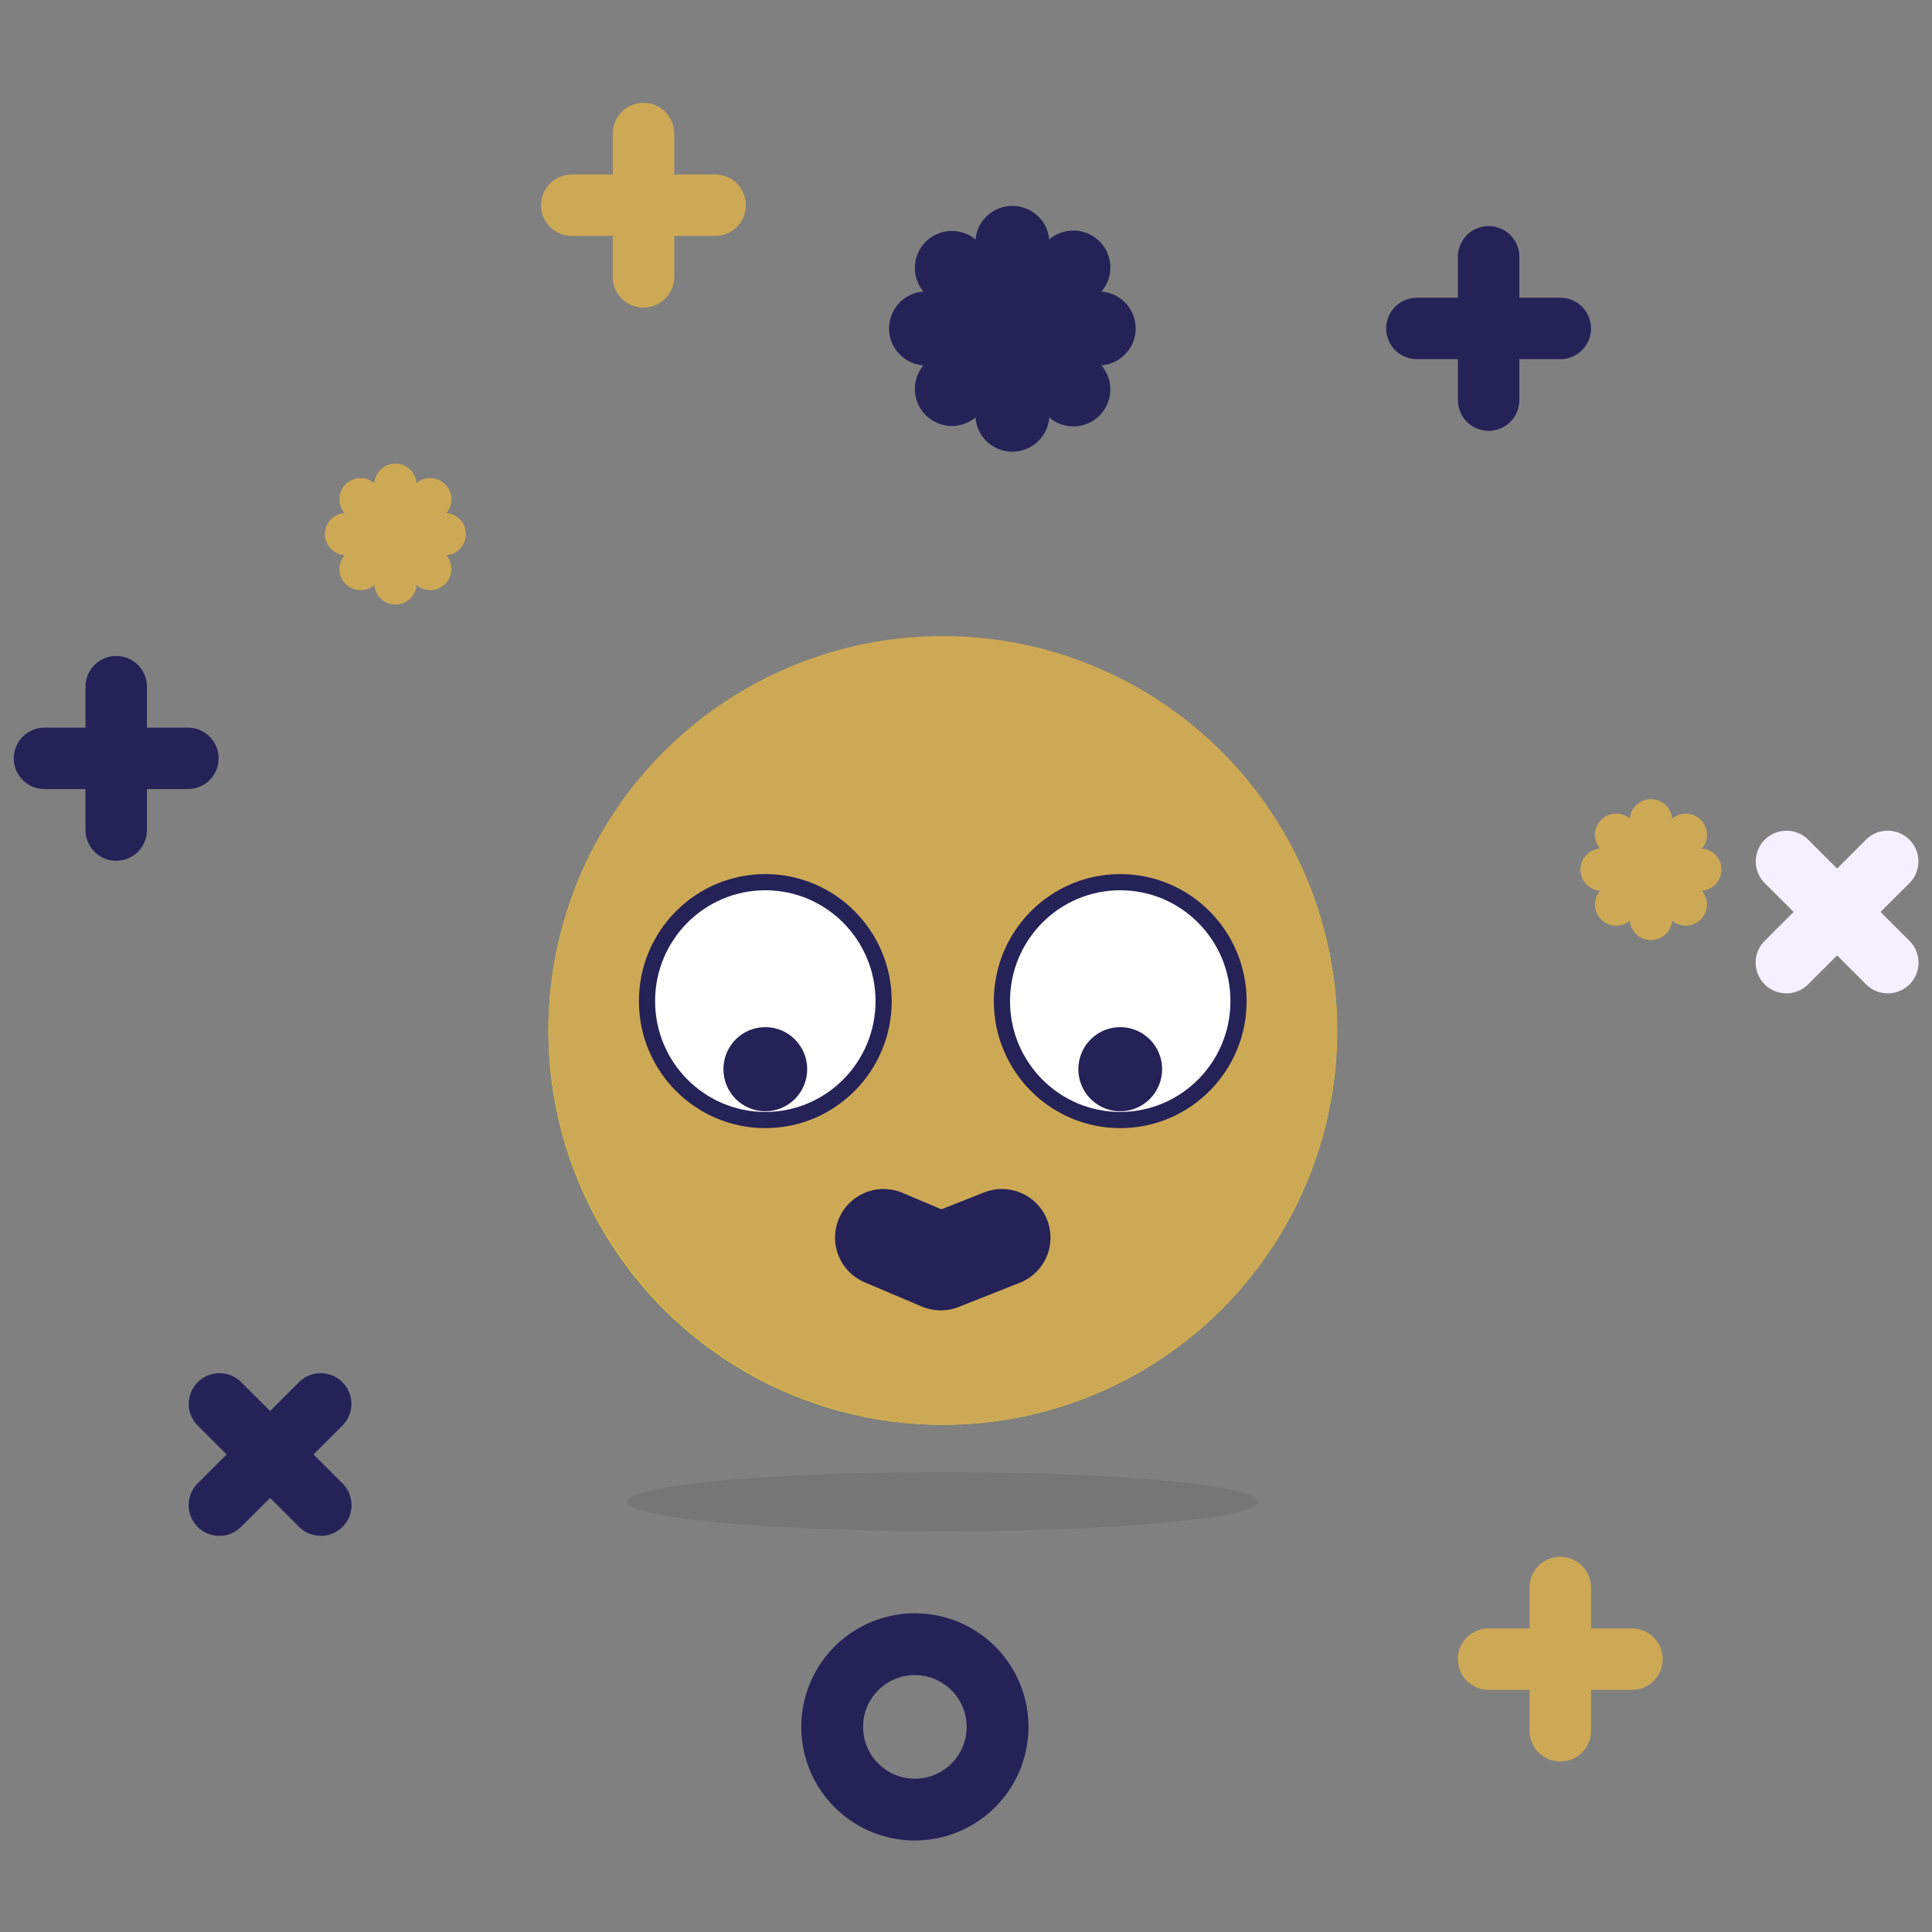 <svg height="140" viewBox="0 0 140 140" width="140" xmlns="http://www.w3.org/2000/svg" xmlns:xlink="http://www.w3.org/1999/xlink"><rect x="0" y="0" width="140" height="140" fill="#808080" stroke="none"/><clipPath id="a"><path d="m0 0h140v140h-140z"/></clipPath><g clip-path="url(#a)"><path d="m0 0s3.717 1.782 5.2 3.566" fill="#ffd9b6" transform="translate(67.362 57.675)"/><path d="m0 0 7.347 7.342" fill="#e6e6e6" transform="translate(15.899 101.726)"/><path d="m9.574 11.793a2.219 2.219 0 0 1 -1.574-.652l-7.348-7.341a2.226 2.226 0 0 1 3.148-3.148l7.347 7.342a2.225 2.225 0 0 1 -1.574 3.8" fill="#252258" transform="translate(13.672 99.5)"/><path d="m7.347 0-7.347 7.342" fill="#e6e6e6" transform="translate(15.899 101.726)"/><path d="m2.226 11.793a2.225 2.225 0 0 1 -1.574-3.8l7.348-7.341a2.226 2.226 0 0 1 3.148 3.148l-7.348 7.341a2.219 2.219 0 0 1 -1.574.652" fill="#252258" transform="translate(13.672 99.5)"/><path d="m2.226 14.835a2.226 2.226 0 0 1 -2.226-2.225v-10.385a2.226 2.226 0 0 1 4.453 0v10.385a2.226 2.226 0 0 1 -2.226 2.225" fill="#252258" transform="translate(105.645 16.384)"/><path d="m12.617 4.45h-10.391a2.225 2.225 0 1 1 0-4.45h10.39a2.225 2.225 0 1 1 0 4.45" fill="#252258" transform="translate(100.45 21.576)"/><path d="m2.226 14.835a2.226 2.226 0 0 1 -2.226-2.225v-10.385a2.226 2.226 0 0 1 4.453 0v10.385a2.226 2.226 0 0 1 -2.226 2.225" fill="#cea955" transform="translate(110.84 112.81)"/><path d="m12.617 4.45h-10.391a2.225 2.225 0 1 1 0-4.45h10.39a2.225 2.225 0 1 1 0 4.45" fill="#cea955" transform="translate(105.645 118.002)"/><path d="m0 0v10.384" fill="#e6e6e6" transform="translate(44.788 6)"/><path d="m2.226 14.835a2.226 2.226 0 0 1 -2.226-2.225v-10.385a2.226 2.226 0 0 1 4.453 0v10.385a2.226 2.226 0 0 1 -2.226 2.225" fill="#cea955" transform="translate(44.402 7.454)"/><path d="m10.39 0h-10.39" fill="#e6e6e6" transform="translate(39.592 11.192)"/><path d="m12.617 4.45h-10.391a2.225 2.225 0 1 1 0-4.45h10.39a2.225 2.225 0 1 1 0 4.45" fill="#cea955" transform="translate(39.207 12.646)"/><path d="m2.226 14.835a2.226 2.226 0 0 1 -2.226-2.225v-10.385a2.226 2.226 0 0 1 4.453 0v10.385a2.226 2.226 0 0 1 -2.226 2.225" fill="#252258" transform="translate(6.195 47.537)"/><path d="m8.236 16.464a8.232 8.232 0 1 1 8.236-8.233 8.244 8.244 0 0 1 -8.236 8.233zm0-11.985a3.753 3.753 0 1 0 3.755 3.752 3.758 3.758 0 0 0 -3.755-3.751z" fill="#252258" transform="translate(58.057 116.905)"/><path d="m12.617 4.45h-10.391a2.225 2.225 0 1 1 0-4.45h10.39a2.225 2.225 0 1 1 0 4.45" fill="#252258" transform="translate(1 52.729)"/><path d="m0 0 7.347 7.342" fill="#f2f2f2" transform="translate(129.45 62.414)"/><path d="m9.574 11.793a2.219 2.219 0 0 1 -1.574-.652l-7.348-7.341a2.226 2.226 0 0 1 3.148-3.148l7.347 7.342a2.225 2.225 0 0 1 -1.574 3.8" fill="#f5f0ff" transform="translate(127.223 60.188)"/><path d="m7.347 0-7.347 7.342" fill="#f2f2f2" transform="translate(129.45 62.414)"/><path d="m2.226 11.793a2.225 2.225 0 0 1 -1.574-3.8l7.348-7.341a2.226 2.226 0 0 1 3.148 3.148l-7.348 7.341a2.219 2.219 0 0 1 -1.574.652" fill="#f5f0ff" transform="translate(127.223 60.188)"/><path d="m2.681 17.861a2.68 2.68 0 0 1 -2.681-2.679v-12.503a2.681 2.681 0 0 1 5.361 0v12.5a2.68 2.68 0 0 1 -2.681 2.679" fill="#252258" transform="translate(70.68 14.871)"/><path d="m15.19 5.358h-12.509a2.679 2.679 0 1 1 0-5.358h12.509a2.679 2.679 0 1 1 0 5.358" fill="#252258" transform="translate(64.425 21.122)"/><path d="m2.681 17.861a2.68 2.68 0 0 1 -2.681-2.679v-12.503a2.681 2.681 0 0 1 5.361 0v12.5a2.68 2.68 0 0 1 -2.681 2.679" fill="#252258" transform="matrix(.707 -.707 .707 .707 65.15 19.382)"/><path d="m2.681 17.861a2.68 2.68 0 0 1 -2.681-2.679v-12.503a2.681 2.681 0 0 1 5.361 0v12.5a2.68 2.68 0 0 1 -2.681 2.679" fill="#252258" transform="matrix(-.707 -.707 .707 -.707 68.942 32.012)"/><g fill="#cea955"><path d="m1.532 10.209a1.532 1.532 0 0 1 -1.532-1.531v-7.147a1.532 1.532 0 0 1 3.065 0v7.147a1.532 1.532 0 0 1 -1.532 1.531" transform="translate(118.104 57.913)"/><path d="m8.683 3.063h-7.151a1.531 1.531 0 1 1 0-3.063h7.151a1.531 1.531 0 1 1 0 3.063" transform="translate(114.529 61.486)"/><path d="m1.532 10.209a1.532 1.532 0 0 1 -1.532-1.531v-7.147a1.532 1.532 0 0 1 3.065 0v7.147a1.532 1.532 0 0 1 -1.532 1.531" transform="matrix(.707 -.707 .707 .707 114.944 60.492)"/><path d="m1.532 10.209a1.532 1.532 0 0 1 -1.532-1.531v-7.147a1.532 1.532 0 0 1 3.065 0v7.147a1.532 1.532 0 0 1 -1.532 1.531" transform="matrix(-.707 -.707 .707 -.707 117.111 67.711)"/><path d="m1.532 10.209a1.532 1.532 0 0 1 -1.532-1.531v-7.147a1.532 1.532 0 0 1 3.065 0v7.147a1.532 1.532 0 0 1 -1.532 1.531" transform="translate(27.121 33.599)"/><path d="m8.683 3.063h-7.151a1.531 1.531 0 1 1 0-3.063h7.151a1.531 1.531 0 1 1 0 3.063" transform="translate(23.546 37.172)"/><path d="m1.532 10.209a1.532 1.532 0 0 1 -1.532-1.531v-7.147a1.532 1.532 0 0 1 3.065 0v7.147a1.532 1.532 0 0 1 -1.532 1.531" transform="matrix(.707 -.707 .707 .707 23.961 36.178)"/><path d="m1.532 10.209a1.532 1.532 0 0 1 -1.532-1.531v-7.147a1.532 1.532 0 0 1 3.065 0v7.147a1.532 1.532 0 0 1 -1.532 1.531" transform="matrix(-.707 -.707 .707 -.707 26.128 43.397)"/></g><g transform="translate(39.741 46.127)"><ellipse cx="28.576" cy="28.559" fill="#ffe500" rx="28.576" ry="28.559"/><path d="m0 28.559a28.576 28.576 0 1 1 28.576 28.56 28.652 28.652 0 0 1 -28.576-28.56z" fill="#cea955"/><ellipse cx="22.861" cy="2.142" fill="#45413c" opacity=".15" rx="22.861" ry="2.142" transform="translate(5.715 60.546)"/><g stroke="#252258" stroke-linecap="round" stroke-linejoin="round" stroke-miterlimit="10"><ellipse cx="8.573" cy="8.618" fill="#fff" rx="8.573" ry="8.618" stroke-width="1.173" transform="translate(7.144 17.799)"/><ellipse cx="8.573" cy="8.618" fill="#fff" rx="8.573" ry="8.618" stroke-width="1.173" transform="translate(32.862 17.799)"/><ellipse cx="2.449" cy="2.462" fill="#252258" rx="2.449" ry="2.462" stroke-width="1.173" transform="translate(13.267 28.889)"/><ellipse cx="2.449" cy="2.462" fill="#252258" rx="2.449" ry="2.462" stroke-width="1.173" transform="translate(38.986 28.889)"/><path d="m8.573 0-4.434 1.755-4.139-1.755" fill="none" stroke-width="7.04" transform="translate(24.289 43.553)"/></g></g></g></svg>
